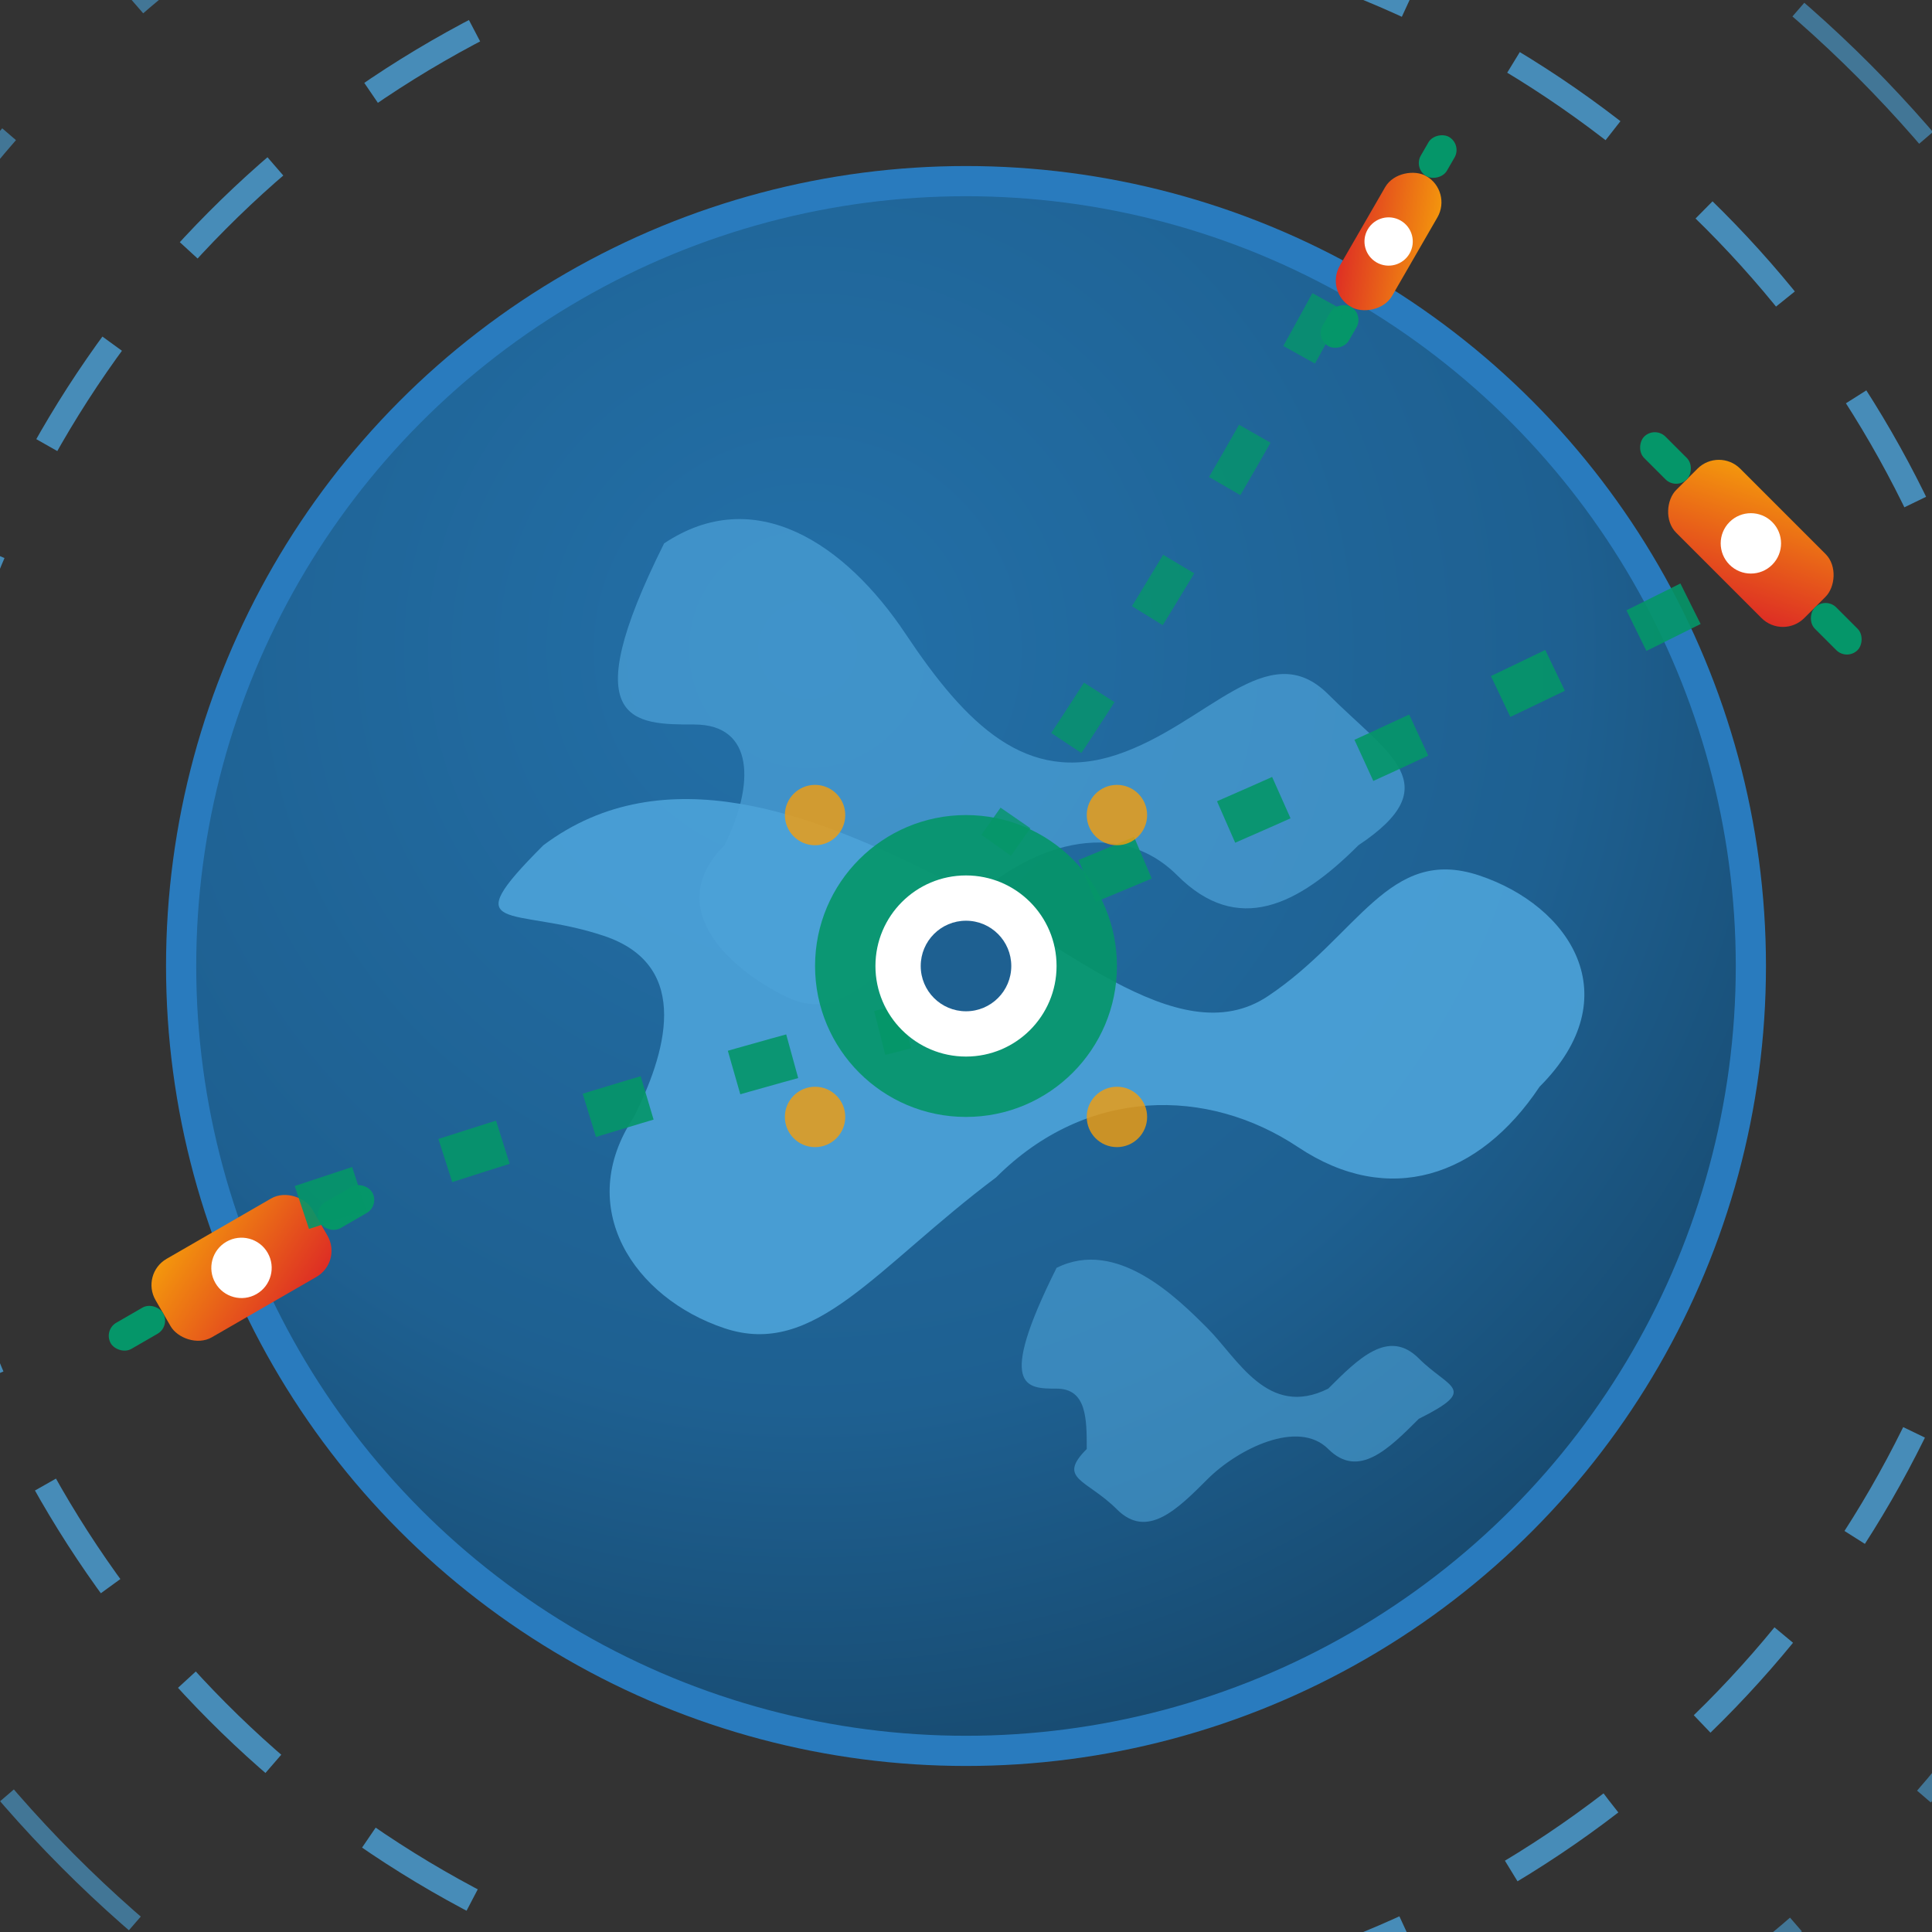 <svg width="64" height="64" viewBox="0 0 64 64" fill="none" xmlns="http://www.w3.org/2000/svg">
  <rect x="0" y="0" width="64" height="64" fill="#333333" stroke="none"/>
  <!-- Earth circle with gradient -->
  <defs>
    <radialGradient id="earthGradient" cx="0.4" cy="0.3" r="0.8">
      <stop offset="0%" stop-color="#2370a8"/>
      <stop offset="60%" stop-color="#1e6091"/>
      <stop offset="100%" stop-color="#154365"/>
    </radialGradient>
    <linearGradient id="satelliteGradient" x1="0%" y1="0%" x2="100%" y2="100%">
      <stop offset="0%" stop-color="#f59e0b"/>
      <stop offset="100%" stop-color="#dc2626"/>
    </linearGradient>
  </defs>
  
  <!-- Main Earth sphere -->
  <circle cx="32" cy="32" r="26" fill="url(#earthGradient)" stroke="#297bbe" stroke-width="1"/>
  
  <!-- Continental landmasses -->
  <path d="M18 28c4-3 9-1 13 1s8 6 11 4c3-2 4-5 7-4s5 4 2 7c-2 3-5 4-8 2s-7-2-10 1c-4 3-6 6-9 5s-5-4-3-7c1-2 2-5-1-6s-5 0-2-3z" fill="#4da3d9" opacity="0.9"/>
  <path d="M22 18c3-2 6 0 8 3s4 5 7 4c3-1 5-4 7-2s4 3 1 5c-2 2-4 3-6 1s-5-1-7 1c-3 2-4 4-6 3s-4-3-2-5c1-2 1-4-1-4s-4 0-1-6z" fill="#4da3d9" opacity="0.7"/>
  <path d="M35 42c2-1 4 1 5 2s2 3 4 2c1-1 2-2 3-1s2 1 0 2c-1 1-2 2-3 1s-3 0-4 1c-1 1-2 2-3 1s-2-1-1-2c0-1 0-2-1-2s-2 0 0-4z" fill="#4da3d9" opacity="0.6"/>
  
  <!-- Satellite orbits -->
  <circle cx="32" cy="32" r="35" stroke="#4da3d9" stroke-width="0.8" stroke-dasharray="4 4" fill="none" opacity="0.8"/>
  <circle cx="32" cy="32" r="42" stroke="#4da3d9" stroke-width="0.6" stroke-dasharray="6 6" fill="none" opacity="0.6"/>
  <circle cx="32" cy="32" r="49" stroke="#4da3d9" stroke-width="0.4" stroke-dasharray="8 8" fill="none" opacity="0.4"/>
  
  <!-- Satellites with solar panels -->
  <g transform="translate(58,18) rotate(45)">
    <rect x="-3" y="-1.5" width="6" height="3" fill="url(#satelliteGradient)" rx="1"/>
    <rect x="-5" y="-0.5" width="2" height="1" fill="#059669" rx="0.5"/>
    <rect x="3" y="-0.5" width="2" height="1" fill="#059669" rx="0.5"/>
    <circle cx="0" cy="0" r="1" fill="#ffffff"/>
  </g>
  
  <g transform="translate(8,42) rotate(-30)">
    <rect x="-3" y="-1.5" width="6" height="3" fill="url(#satelliteGradient)" rx="1"/>
    <rect x="-5" y="-0.5" width="2" height="1" fill="#059669" rx="0.5"/>
    <rect x="3" y="-0.5" width="2" height="1" fill="#059669" rx="0.5"/>
    <circle cx="0" cy="0" r="1" fill="#ffffff"/>
  </g>
  
  <g transform="translate(46,8) rotate(120)">
    <rect x="-2.5" y="-1" width="5" height="2" fill="url(#satelliteGradient)" rx="1"/>
    <rect x="-4" y="-0.5" width="1.5" height="1" fill="#059669" rx="0.5"/>
    <rect x="2.5" y="-0.5" width="1.5" height="1" fill="#059669" rx="0.5"/>
    <circle cx="0" cy="0" r="0.8" fill="#ffffff"/>
  </g>
  
  <!-- Data transmission beams -->
  <path d="M56 20 Q44 26 34 30" stroke="#059669" stroke-width="1.5" stroke-dasharray="2 3" opacity="0.9" fill="none"/>
  <path d="M10 40 Q22 36 30 34" stroke="#059669" stroke-width="1.5" stroke-dasharray="2 3" opacity="0.9" fill="none"/>
  <path d="M44 10 Q38 21 33 28" stroke="#059669" stroke-width="1.2" stroke-dasharray="2 3" opacity="0.8" fill="none"/>
  
  <!-- Central fusion core -->
  <circle cx="32" cy="32" r="5" fill="#059669" opacity="0.9"/>
  <circle cx="32" cy="32" r="3" fill="#ffffff"/>
  <circle cx="32" cy="32" r="1.5" fill="#1e6091"/>
  
  <!-- Data processing indicators around core -->
  <circle cx="27" cy="27" r="1" fill="#f59e0b" opacity="0.8">
    <animate attributeName="opacity" values="0.8;0.3;0.8" dur="2s" repeatCount="indefinite"/>
  </circle>
  <circle cx="37" cy="27" r="1" fill="#f59e0b" opacity="0.8">
    <animate attributeName="opacity" values="0.3;0.8;0.3" dur="2s" repeatCount="indefinite"/>
  </circle>
  <circle cx="37" cy="37" r="1" fill="#f59e0b" opacity="0.8">
    <animate attributeName="opacity" values="0.8;0.3;0.8" dur="2s" repeatCount="indefinite"/>
  </circle>
  <circle cx="27" cy="37" r="1" fill="#f59e0b" opacity="0.8">
    <animate attributeName="opacity" values="0.3;0.8;0.3" dur="2s" repeatCount="indefinite"/>
  </circle>
</svg>